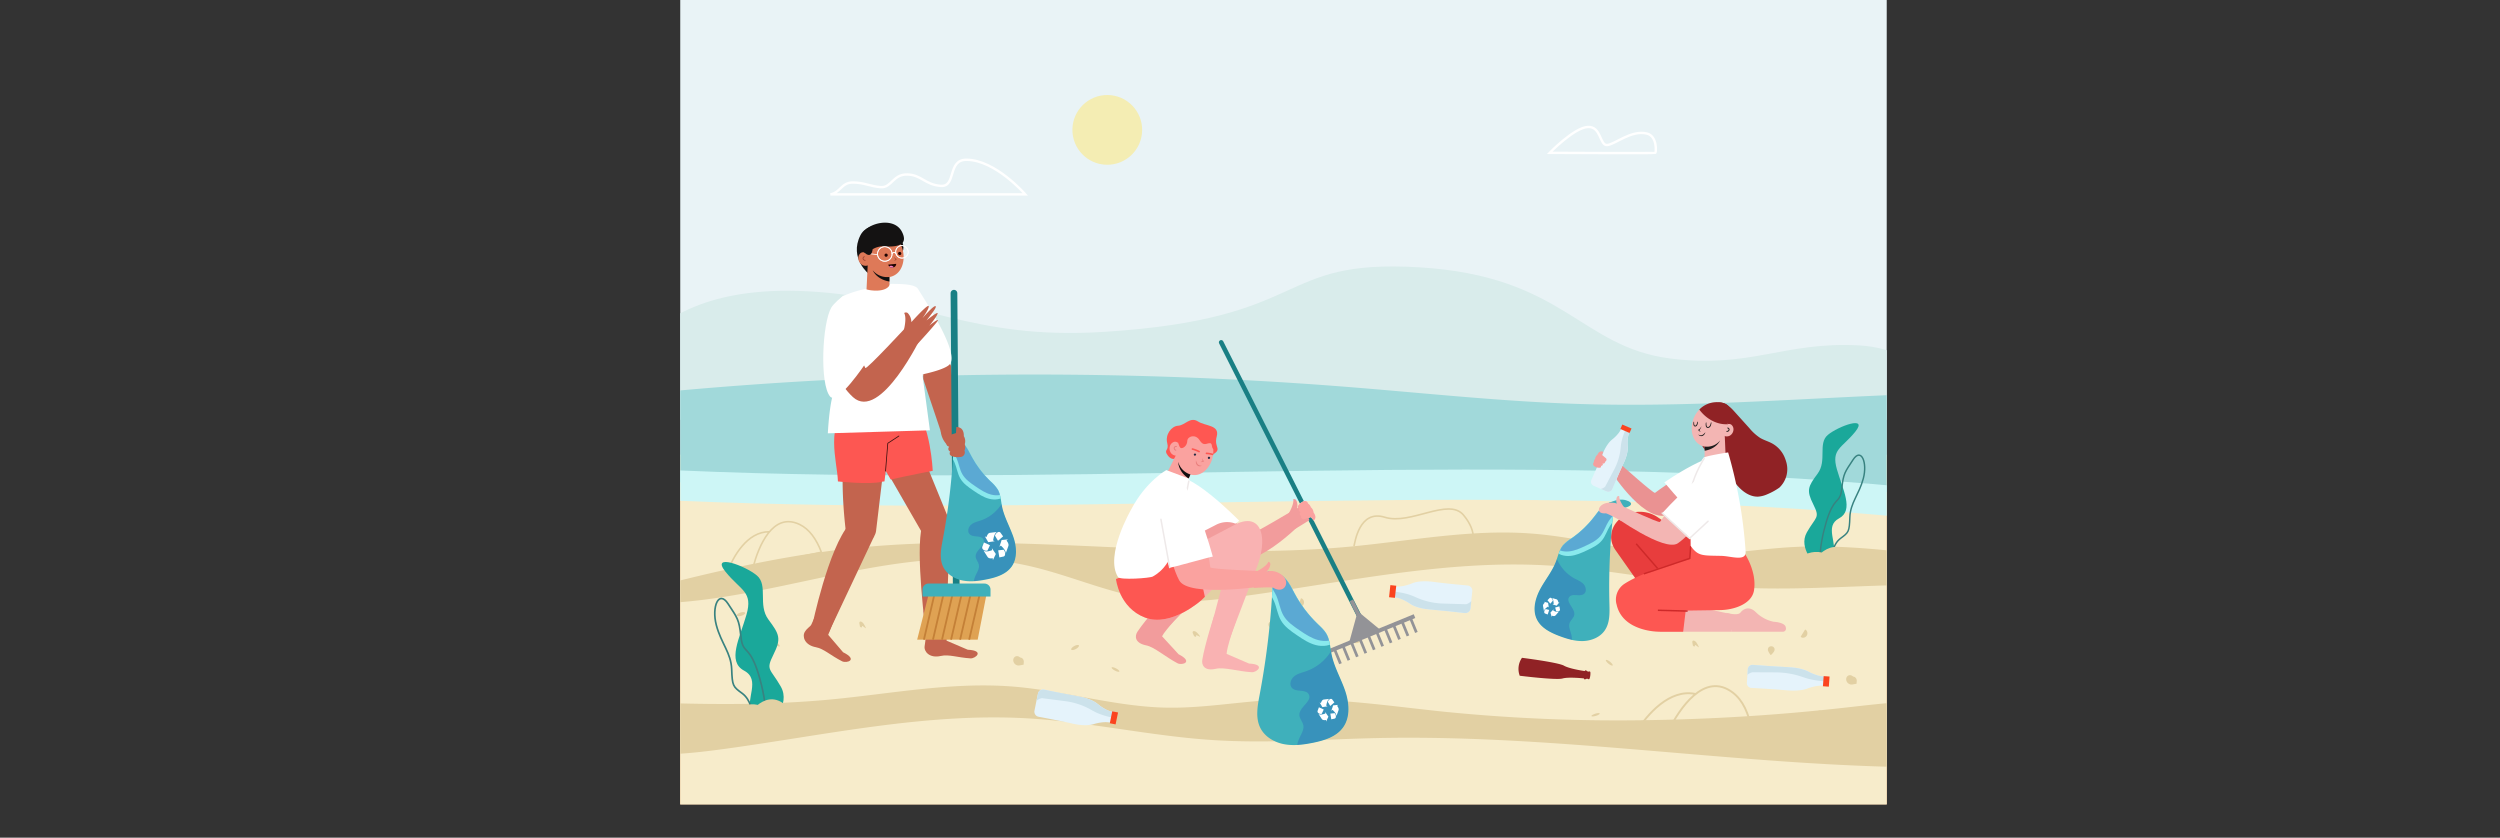 <svg xmlns="http://www.w3.org/2000/svg" xmlns:xlink="http://www.w3.org/1999/xlink" viewBox="0 0 1554.11 520.74"><rect x="0" y="0" width="1554.11" height="520.74" fill="#333333" stroke="none"/><defs><style>.cls-1,.cls-13,.cls-14,.cls-16,.cls-17,.cls-18,.cls-27,.cls-31,.cls-35,.cls-36,.cls-38,.cls-47,.cls-50,.cls-54,.cls-56,.cls-66,.cls-67{fill:none;}.cls-2{fill:#e5f3fb;}.cls-3{fill:#1d0301;}.cls-4{fill:#e9f3f6;}.cls-5{fill:#e5a264;}.cls-6{clip-path:url(#clip-path);}.cls-7{fill:#d9eceb;}.cls-8{fill:#f7eccb;}.cls-9{fill:#a1d9da;}.cls-10{fill:#cdf6f6;}.cls-11{fill:#e2d0a3;}.cls-12{fill:#f4edb3;}.cls-13,.cls-35{stroke:#fff;}.cls-13,.cls-14,.cls-16,.cls-17,.cls-18,.cls-31,.cls-36,.cls-38,.cls-47,.cls-50,.cls-54,.cls-56,.cls-66,.cls-67{stroke-miterlimit:10;}.cls-13{stroke-width:1.5px;}.cls-14,.cls-17{stroke:#e2d0a3;}.cls-15{fill:#1aa89a;}.cls-16,.cls-18{stroke:#388280;}.cls-16{stroke-width:0.92px;}.cls-17{stroke-width:1.2px;}.cls-18{stroke-width:1.05px;}.cls-19{clip-path:url(#clip-path-2);}.cls-20{fill:#cce2eb;}.cls-21{fill:#fb441f;}.cls-22{clip-path:url(#clip-path-3);}.cls-23{clip-path:url(#clip-path-4);}.cls-24{fill:#902225;}.cls-25{fill:#c3644e;}.cls-26{fill:#fd5752;}.cls-27{stroke:#390f0d;stroke-width:0.48px;}.cls-27,.cls-35,.cls-36,.cls-50,.cls-54,.cls-56,.cls-66,.cls-67{stroke-linecap:round;}.cls-27,.cls-35{stroke-linejoin:round;}.cls-28{fill:#141212;}.cls-29{fill:#de7958;}.cls-30{fill:#111010;}.cls-31{stroke:#9b4332;}.cls-31,.cls-35{stroke-width:0.5px;}.cls-32{fill:#9b4332;}.cls-33{clip-path:url(#clip-path-5);}.cls-34{fill:#fc7ec8;}.cls-36,.cls-56{stroke:#197f84;}.cls-36{stroke-width:4.18px;}.cls-37{fill:#dfa253;}.cls-38{stroke:#c48037;stroke-width:1.14px;}.cls-39{fill:#3fb0bb;}.cls-40{clip-path:url(#clip-path-6);}.cls-41{fill:#89e9ed;}.cls-42{opacity:0.42;}.cls-43{fill:#2e6aba;}.cls-44{opacity:0.5;}.cls-45{fill:#fff;}.cls-46{fill:#e83d3d;}.cls-47{stroke:#ce2929;}.cls-47,.cls-54{stroke-width:0.93px;}.cls-48{fill:#f3b5b3;}.cls-49{fill:#1e1c1c;}.cls-50{stroke:#1e1c1c;stroke-width:0.58px;}.cls-51{fill:#ea9292;}.cls-52{clip-path:url(#clip-path-7);}.cls-53{fill:#f59f9d;}.cls-54,.cls-67{stroke:#eee9e9;}.cls-55{clip-path:url(#clip-path-8);}.cls-56{stroke-width:2.86px;}.cls-57{fill:#939397;}.cls-58{fill:#fdd8d8;}.cls-59{fill:#f29c9c;}.cls-60{fill:#ed4040;}.cls-61{fill:#f9b2b2;}.cls-62{fill:#ff5752;}.cls-63{fill:#faa29f;}.cls-64{fill:#222b45;}.cls-65{fill:#e87e7c;}.cls-66{stroke:#e87e7c;stroke-width:0.62px;}.cls-67{stroke-width:0.95px;}.cls-68{clip-path:url(#clip-path-9);}</style><clipPath id="clip-path" transform="translate(422.91 0.01)"><rect class="cls-1" x="-0.04" y="137.07" width="750" height="362.92"/></clipPath><clipPath id="clip-path-2" transform="translate(422.91 0.01)"><path class="cls-2" d="M452,374.25c-6.12-3.55-8.93-2.86-8.93-2.86l.35-3.37,0-.4.35-3.37s2.61,1.26,9.33-.95c.71-.23,1.4-.51,2.1-.79,1.3-.53,5.38-1.79,12.85-.81,6.62.88,16.36,1.81,21.37,2.27a3.22,3.22,0,0,1,2.91,3.54l-.5,4.79-.11,1.15-.5,4.78a3.23,3.23,0,0,1-3.59,2.87c-5-.58-14.72-1.69-21.38-2.2-7.51-.58-11.24-2.66-12.41-3.45C453.26,375,452.64,374.63,452,374.25Z"/></clipPath><clipPath id="clip-path-3" transform="translate(422.91 0.01)"><path class="cls-2" d="M261,438.84c5.76,4.11,8.62,3.68,8.62,3.68l-.67,3.33-.08.39-.66,3.33s-2.48-1.5-9.38.06c-.73.17-1.44.38-2.16.59-1.34.4-5.52,1.28-12.87-.4-6.51-1.49-16.12-3.33-21.07-4.26a3.21,3.21,0,0,1-2.56-3.81l.94-4.71.23-1.14,1-4.71a3.21,3.21,0,0,1,3.83-2.52c4.93,1.05,14.5,3.06,21.09,4.2,7.42,1.28,10.94,3.7,12,4.6C259.85,437.94,260.43,438.4,261,438.84Z"/></clipPath><clipPath id="clip-path-4" transform="translate(422.91 0.01)"><path class="cls-2" d="M702.89,418.28c6.28,2.84,9.05,2.2,9.05,2.2l-.18,2.82,0,.33-.18,2.82s-2.67-1-9.27,1c-.7.21-1.37.45-2,.7-1.27.47-5.28,1.61-12.79.94-6.65-.59-16.42-1.17-21.44-1.45a3,3,0,0,1-3.08-2.89l.26-4,.07-1,.26-4A3,3,0,0,1,667,413.3c5,.39,14.77,1.11,21.45,1.4,7.53.33,11.35,2,12.55,2.62C701.59,417.66,702.22,418,702.89,418.28Z"/></clipPath><clipPath id="clip-path-5" transform="translate(422.91 0.01)"><path class="cls-3" d="M134.23,164l-4.93.48s.22,2,2.74,1.82A2.37,2.37,0,0,0,134.23,164Z"/></clipPath><clipPath id="clip-path-6" transform="translate(422.91 0.01)"><path class="cls-1" d="M167.26,273c1.89.95,2.73,2,2.64,4.18a413.11,413.11,0,0,1-6.79,58.46c-1.06,5.56-2.17,11.57.29,16.66,2.22,4.6,7.07,7.51,12.08,8.51s10.19.3,15.19-.72c5.72-1.17,11.8-3.07,15.23-7.8,3.88-5.35,3.2-12.79,1-19s-5.61-12.08-6.91-18.56c-.71-3.5-.8-7.24-2.57-10.35a25.57,25.57,0,0,0-4.84-5.46,62.7,62.7,0,0,1-11.47-15.17c-1.53-2.83-2.88-5.84-5.15-8.13s-5.64-4.68-8.65-3.53C167.35,272.09,166.49,272.65,167.26,273Z"/></clipPath><clipPath id="clip-path-7" transform="translate(422.91 0.01)"><path class="cls-2" d="M588.83,275.76c-.06-5.82,1.58-7.55,1.58-7.55l-2.56-1.12-.3-.13L585,265.85s-.16,2.37-4.46,6.29c-.46.42-.93.8-1.41,1.18-.91.72-3.47,3.13-5.79,8.88-2.06,5.1-5.34,12.45-7,16.22a2.64,2.64,0,0,0,1.36,3.52l3.63,1.59.87.38,3.62,1.58a2.66,2.66,0,0,0,3.51-1.4c1.61-3.82,4.76-11.23,7.09-16.21,2.63-5.61,2.65-9.13,2.56-10.28C588.88,277,588.84,276.38,588.83,275.76Z"/></clipPath><clipPath id="clip-path-8" transform="translate(422.91 0.01)"><path class="cls-1" d="M583.6,312c-2.12-.18-3.09,2.55-3.34,4.66a411.43,411.43,0,0,0-2.68,58.93c.15,5.66.29,11.79-3,16.43-2.94,4.19-8.2,6.29-13.31,6.47s-10.13-1.34-14.91-3.15c-5.48-2.08-11.18-4.94-13.81-10.16-3-5.92-1.12-13.17,2-19s7.49-11,9.82-17.24c1.27-3.35,2-7,4.21-9.83a25.88,25.88,0,0,1,5.66-4.62,62.86,62.86,0,0,0,13.79-13.16c2-2.56,3.79-5.31,6.39-7.22s6.28-2.77,9.07-1.15"/></clipPath><clipPath id="clip-path-9" transform="translate(422.91 0.01)"><path class="cls-1" d="M365.25,355c2.56.2,3.2,3.65,3.08,6.22a497.91,497.91,0,0,1-8.23,70.86c-1.27,6.73-2.62,14,.36,20.19,2.69,5.57,8.57,9.1,14.64,10.3s12.35.37,18.41-.87c6.93-1.41,14.3-3.72,18.45-9.45,4.7-6.49,3.89-15.5,1.27-23.08s-6.8-14.63-8.38-22.49c-.85-4.24-1-8.77-3.11-12.54-1.46-2.57-3.74-4.56-5.86-6.62A75.61,75.61,0,0,1,382,369.13c-1.86-3.43-3.5-7.08-6.24-9.85s-7-4.54-10.6-3.14"/></clipPath></defs><g id="BACKGROUND"><rect class="cls-4" x="422.87" width="750" height="500"/><rect class="cls-5" x="422.87" y="283.54" width="750" height="216.46"/><g class="cls-6"><path class="cls-7" d="M795.25,260.94S779.68,217.3,733,214.71s-67.82,14.54-117.6,8.14c-56.34-7.24-65.89-51.32-156.17-56.69s-65.64,32-196,40.15c-83,5.23-114.08-21.54-184-25.24-121.75-6.44-124.53,79.87-124.53,79.87Z" transform="translate(422.91 0.01)"/><rect class="cls-8" x="336.23" y="282.65" width="1084.02" height="238.08"/><path class="cls-9" d="M1072.23,317.06C825,293,575.76,316,327.56,307.15c-148.48-5.3-298.79-21.85-444.45,7.4l28.83-62.33a2460.29,2460.29,0,0,1,503.67-11.63c48.19,3.85,96.3,9.11,144.62,10.57,81.29,2.45,162.51-5.9,243.83-7.21a1410.8,1410.8,0,0,1,264.29,20.63Z" transform="translate(422.91 0.01)"/><path class="cls-10" d="M22.79,293.35c-145.7-5.2-293.17-21.23-436.27,5.82l-9.43,20.38c145.66-29.25,296-12.7,444.45-7.4C269.73,321,519,298,766.21,322.06L764.8,303C518.49,279.39,270.1,302.16,22.79,293.35Z" transform="translate(422.91 0.01)"/><path class="cls-11" d="M-374.17,468.06c88.08,13.47,177.32-39.94,264.57-21.87C-81.67,452-55.35,464.93-27,468.08c17.73,2,35.64,0,53.31-2.37,63-8.54,125.88-22.78,189.33-19.17,38.63,2.2,76.65,11,115.26,13.5,34.18,2.22,68.46-.52,102.71-1.24,106.36-2.24,212.19,15,318.55,17.88,20.84.55,46.51-2.45,54.42-21.74,1.79-4.36,2.21-9.83-.89-13.38-2.46-2.83-6.45-3.69-10.16-4.22-23.89-3.41-48.15,0-72.14,2.63q-59.86,6.69-120.18,7.66a1083,1083,0,0,1-127.1-5.07c-35.71-3.65-71.45-9.34-107.3-7.46-22.22,1.16-44.3,5.22-66.54,4.8-32.34-.61-63.8-10.65-96-13.15-37.77-2.93-75.45,4.55-113.16,8.1-102,9.6-205.15-9.59-307.08.78-56.57,5.76-111.78,20.53-166.71,35.25" transform="translate(422.91 0.01)"/><path class="cls-11" d="M-50.93,373c88.08,13.47,177.32-39.94,264.57-21.87,27.93,5.78,54.25,18.74,82.59,21.89,17.73,2,35.64,0,53.31-2.38,63-8.53,125.88-22.77,189.33-19.16,38.63,2.2,76.65,11,115.26,13.5,34.18,2.22,68.46-.52,102.7-1.24,106.37-2.24,212.2,15,318.55,17.88,20.85.55,46.52-2.45,54.43-21.74,1.79-4.36,2.21-9.83-.89-13.38-2.46-2.83-6.45-3.69-10.16-4.22-23.89-3.41-48.15,0-72.14,2.63q-59.86,6.69-120.18,7.66a1083,1083,0,0,1-127.1-5.07c-35.71-3.65-71.46-9.34-107.3-7.46-22.22,1.16-44.3,5.22-66.55,4.8-32.33-.61-63.79-10.65-96-13.15-37.77-2.93-75.45,4.55-113.16,8.1-102,9.6-205.15-9.59-307.08.78C52.65,346.32-2.56,361.09-57.49,375.81" transform="translate(422.91 0.01)"/></g><circle class="cls-12" cx="265.44" cy="80.74" r="21.68" transform="translate(604.08 345.09) rotate(-89.24)"/><path class="cls-13" d="M214.47,120.85S195.86,99.3,177.81,99.31c-11.9,0-6.07,17-15.94,16.23s-11.89-6.83-20.74-7.08-9.86,8.33-16.44,7.88-10.37-2.9-17.45-2.9-7.59,6.15-13.92,7.41Z" transform="translate(422.91 0.01)"/><path class="cls-13" d="M540.45,95s15.17-15.63,23.67-16.08,7.28,11.68,12.13,11.23,15-9.55,24.66-7.13c6.49,1.61,5.68,11.68,5.23,12S540.45,95,540.45,95Z" transform="translate(422.91 0.01)"/><path class="cls-11" d="M419.88,396.25a1.14,1.14,0,0,1,0-.85,1.23,1.23,0,0,1,.85-.67,2.06,2.06,0,0,1,1.56.23A2.67,2.67,0,0,1,423.6,397l.2,1.6-2.45,1a3,3,0,0,1-1.65.16,3.36,3.36,0,0,1-2.66-2.2,2.72,2.72,0,0,1-.11-1.51,2.14,2.14,0,0,1,.21-.59,1.76,1.76,0,0,1,.27-.43,2.24,2.24,0,0,1,1.17-.77,2.47,2.47,0,0,1,1.21,0,1.54,1.54,0,0,1,1.08.82.62.62,0,0,1-.13.73,1,1,0,0,1-.51.21l-.27.05c-.1,0-.21.05-.13,0A.4.4,0,0,0,420,396s0,0,0,.19a.74.74,0,0,0,.14.39c0,.06,0,0-.16-.11s-.3-.07-.2-.09l.38-.22h0a.56.56,0,0,0,.08-.11,2.71,2.71,0,0,0,.29-.92c0-.21.06-.49.07-.74l0,0,.21.12-.47,2.54a.43.43,0,0,0-.23.12s0,0,0-.08a.49.49,0,0,0,0-.16A5.52,5.52,0,0,0,419.88,396.25Z" transform="translate(422.91 0.01)"/><path class="cls-11" d="M404,423.13a1.63,1.63,0,0,1-1.17-1.68,2.39,2.39,0,0,1,4.37-.85,1.62,1.62,0,0,1-.45,2c-.26.27-.54.5-.77.74l-.15.18-.1.13,0,.06a.9.9,0,0,0-.08.43.79.79,0,0,0-.23-.37l0,0-.15-.09-.2-.11C404.7,423.39,404.35,423.28,404,423.13Z" transform="translate(422.91 0.01)"/><path class="cls-11" d="M366,389.5a2.25,2.25,0,0,1-.28-2,2.14,2.14,0,0,1,3.69-.39,2.23,2.23,0,0,1,.15,2,9.43,9.43,0,0,1-.89,1.75c-.28.44-.46.74-.65.76s-.42-.23-.78-.61A9.48,9.48,0,0,1,366,389.5Z" transform="translate(422.91 0.01)"/><path class="cls-11" d="M386.59,375.16a2.65,2.65,0,0,1-2.62,1.71l1.85-4.94a1.8,1.8,0,0,1,.5.08,2.78,2.78,0,0,1-1.55,5.2,1.75,1.75,0,0,1-.46-.21l1.84-4.94A2.66,2.66,0,0,1,386.59,375.16Z" transform="translate(422.91 0.01)"/><path class="cls-11" d="M320.59,394.92a1,1,0,0,1,.08.54.53.53,0,0,1-.12.28c0,.09-.32.17-.64,0a1.18,1.18,0,0,1-.67-.61c0-.07-.07-.18-.09-.21l-.06-.09a1,1,0,0,1-.09-.21,1.24,1.24,0,0,0-.15-.34,2.49,2.49,0,0,0-.11-.27c-.28-.62-.33-1.09-.12-1.4.44-.63,1.77-.23,2.79.87s1.78,2.06,1.66,2.24-.12,0-.25,0l-.1-.05s0,0-.1,0l-.26-.14c-.36-.18-.67-.33-.95-.44-.53-.23-.9-.22-.86-.19s0-.1,0-.13l0,0A.75.75,0,0,0,320.59,394.92Z" transform="translate(422.91 0.01)"/><path class="cls-11" d="M270.17,416.87c-1.33-.69-2.25-1.56-2.05-1.94s1.44-.13,2.77.56,2.25,1.56,2.05,1.95S271.5,417.57,270.17,416.87Z" transform="translate(422.91 0.01)"/><path class="cls-11" d="M244.9,401.58c1.32-.71,2.61-.88,2.89-.36s-.56,1.5-1.88,2.22-2.61.88-2.89.37S243.58,402.3,244.9,401.58Z" transform="translate(422.91 0.01)"/><path class="cls-11" d="M269,450.21c-1.32.72-2.54,1-2.72.68s.73-1.2,2-1.92,2.53-1,2.72-.68S270.26,449.49,269,450.21Z" transform="translate(422.91 0.01)"/><path class="cls-11" d="M727.8,421.92a1.1,1.1,0,0,1,.15-.83,1.21,1.21,0,0,1,1-.49,2.07,2.07,0,0,1,1.48.53,2.69,2.69,0,0,1,.89,2.28l-.12,1.61-2.6.48a3,3,0,0,1-1.64-.17,3.37,3.37,0,0,1-2.18-2.68,2.75,2.75,0,0,1,.19-1.5,2.4,2.4,0,0,1,.32-.54,1.82,1.82,0,0,1,.36-.37,2.24,2.24,0,0,1,1.3-.53,2.41,2.41,0,0,1,1.19.23,1.53,1.53,0,0,1,.89,1,.62.62,0,0,1-.27.69,1,1,0,0,1-.54.11h-.41a.35.35,0,0,0,.16,0s0,0-.05.18a.82.82,0,0,0,.05.41c0,.07,0,0-.12-.14s-.29-.12-.19-.12l.42-.14h0s0,0,0,0l.1-.09a2.61,2.61,0,0,0,.46-.85,5.43,5.43,0,0,0,.22-.71l0,0a1.26,1.26,0,0,0,.19.16l-1,2.39a.39.39,0,0,0-.24.07s0,0,0-.07a.47.47,0,0,0,0-.15A7.06,7.06,0,0,0,727.8,421.92Z" transform="translate(422.91 0.01)"/><path class="cls-11" d="M706.93,445.14a1.62,1.62,0,0,1-.81-1.88,2.39,2.39,0,0,1,4.45,0,1.63,1.63,0,0,1-.83,1.87c-.32.21-.64.38-.9.57l-.19.14-.12.11,0,.06a.8.8,0,0,0-.15.4.91.91,0,0,0-.16-.4l0-.06-.13-.11-.18-.15C707.56,445.53,707.24,445.36,706.93,445.14Z" transform="translate(422.91 0.01)"/><path class="cls-11" d="M676.26,404.65a2.27,2.27,0,0,1,.13-2,2.11,2.11,0,0,1,2-.9,2.07,2.07,0,0,1,1.74,1.25,2.24,2.24,0,0,1-.25,2,8.77,8.77,0,0,1-1.22,1.53c-.37.39-.59.64-.78.62s-.37-.31-.66-.75A9.26,9.26,0,0,1,676.26,404.65Z" transform="translate(422.91 0.01)"/><path class="cls-11" d="M699.33,394.67a2.67,2.67,0,0,1-2.9,1.17l2.77-4.48a1.62,1.62,0,0,1,.48.17,2.78,2.78,0,0,1-2.54,4.8,2.55,2.55,0,0,1-.41-.3l2.78-4.48A2.65,2.65,0,0,1,699.33,394.67Z" transform="translate(422.91 0.01)"/><path class="cls-11" d="M630.72,401a1,1,0,0,1,0,.55.66.66,0,0,1-.17.25c0,.09-.36.11-.64-.08a1.22,1.22,0,0,1-.54-.74c0-.07,0-.19,0-.23l0-.09a1.55,1.55,0,0,1-.06-.23,1.11,1.11,0,0,0-.07-.35,1.62,1.62,0,0,0-.06-.29c-.14-.67-.11-1.14.16-1.4.56-.53,1.79.13,2.57,1.4s1.33,2.37,1.18,2.52-.12,0-.24-.05l-.1-.07-.08-.06-.23-.19c-.32-.24-.59-.45-.84-.61-.48-.34-.84-.41-.81-.37s0-.09,0-.12a.07.07,0,0,0,0-.05S630.71,401,630.72,401Z" transform="translate(422.91 0.01)"/><path class="cls-11" d="M577,412.58c-1.16-.94-1.89-2-1.62-2.31s1.44.15,2.6,1.09,1.9,2,1.63,2.32S578.13,413.52,577,412.58Z" transform="translate(422.91 0.01)"/><path class="cls-11" d="M555.21,392.6c1.43-.44,2.73-.35,2.91.21s-.85,1.37-2.29,1.81-2.73.35-2.9-.21S553.78,393,555.21,392.6Z" transform="translate(422.91 0.01)"/><path class="cls-11" d="M569.18,445c-1.43.44-2.68.5-2.8.13s1-1,2.39-1.48,2.68-.5,2.8-.13S570.61,444.58,569.18,445Z" transform="translate(422.91 0.01)"/><path class="cls-11" d="M210,410.07a1.12,1.12,0,0,1,.15-.83,1.27,1.27,0,0,1,1-.49,2.12,2.12,0,0,1,1.48.53,2.71,2.71,0,0,1,.89,2.29l-.12,1.61-2.6.47a2.93,2.93,0,0,1-1.64-.16A3.38,3.38,0,0,1,207,410.8a2.77,2.77,0,0,1,.19-1.5,3,3,0,0,1,.32-.54,1.75,1.75,0,0,1,.36-.36,2.24,2.24,0,0,1,1.3-.53,2.41,2.41,0,0,1,1.19.23,1.49,1.49,0,0,1,.89,1,.6.6,0,0,1-.27.69.93.93,0,0,1-.54.12h-.28c-.1,0-.21,0-.13,0a.27.27,0,0,0,.16,0,.36.36,0,0,0,0,.18.88.88,0,0,0,0,.42c0,.06,0,0-.12-.14s-.29-.13-.19-.13l.41-.14h0a.29.29,0,0,0,.1-.09,2.31,2.31,0,0,0,.47-.85,7.31,7.31,0,0,0,.22-.7l0,0a1.38,1.38,0,0,0,.19.15l-1,2.4a.39.39,0,0,0-.24.07s0,0,0-.08a.38.38,0,0,0,0-.14A7.49,7.49,0,0,0,210,410.07Z" transform="translate(422.91 0.01)"/><path class="cls-11" d="M189.13,433.3a1.63,1.63,0,0,1-.81-1.88,2.39,2.39,0,0,1,4.45,0,1.63,1.63,0,0,1-.84,1.87c-.31.2-.63.37-.89.56l-.19.15-.12.11,0,.05a.82.82,0,0,0-.15.41,1,1,0,0,0-.16-.41l0-.05-.13-.12-.18-.14C189.76,433.69,189.44,433.51,189.13,433.3Z" transform="translate(422.91 0.01)"/><path class="cls-11" d="M158.46,392.81a2.23,2.23,0,0,1,.13-2,2.13,2.13,0,0,1,3.69.35,2.24,2.24,0,0,1-.25,2,9.6,9.6,0,0,1-1.22,1.53c-.37.38-.59.64-.79.62s-.36-.31-.65-.75A9.26,9.26,0,0,1,158.46,392.81Z" transform="translate(422.91 0.01)"/><path class="cls-11" d="M181.53,382.83a2.65,2.65,0,0,1-2.91,1.16l2.78-4.48a1.64,1.64,0,0,1,.48.18,2.77,2.77,0,0,1-2.54,4.79,1.55,1.55,0,0,1-.41-.3l2.78-4.48A2.68,2.68,0,0,1,181.53,382.83Z" transform="translate(422.91 0.01)"/><path class="cls-11" d="M112.92,389.17a1,1,0,0,1,0,.55.56.56,0,0,1-.17.24c0,.09-.36.11-.64-.08a1.17,1.17,0,0,1-.54-.73c0-.07,0-.19,0-.23l0-.1a.79.79,0,0,1-.06-.22,1.75,1.75,0,0,0-.07-.36c0-.09,0-.22-.06-.29-.14-.66-.11-1.13.16-1.4.56-.53,1.79.13,2.57,1.41s1.33,2.37,1.18,2.52-.12,0-.24-.05l-.1-.07-.08-.07-.23-.19c-.32-.24-.59-.45-.84-.61-.48-.34-.85-.4-.81-.36s0-.09,0-.13,0,0,0,0A1.9,1.9,0,0,0,112.92,389.17Z" transform="translate(422.91 0.01)"/><path class="cls-11" d="M59.16,400.74c-1.16-.95-1.89-2-1.62-2.32s1.44.16,2.6,1.1,1.9,2,1.63,2.31S60.33,401.68,59.16,400.74Z" transform="translate(422.91 0.01)"/><path class="cls-11" d="M37.41,380.76c1.43-.44,2.73-.35,2.9.21s-.84,1.36-2.28,1.81-2.73.35-2.9-.21S36,381.2,37.41,380.76Z" transform="translate(422.91 0.01)"/><path class="cls-11" d="M51.38,433.17c-1.43.45-2.69.5-2.8.13s1-1,2.39-1.47,2.68-.5,2.8-.13S52.81,432.73,51.38,433.17Z" transform="translate(422.91 0.01)"/><path class="cls-14" d="M418.78,339.55c.58-2.08,3.22-23,19.2-18s39.57-12.48,48.87-1.39,5.24,18.72,5.24,18.72" transform="translate(422.91 0.01)"/><path class="cls-15" d="M706.31,351.67s-11.71-10.71-6-20.75,8.37-8.7,4-17.4-3.35-11,2.68-19.07,0-18.74,6.35-24.09,25.43-12.38,17.07-2S715.34,279.06,719,291.77s10.71,25.43,1.34,30.45-.67,15.39-3.68,24.09S706.31,351.67,706.31,351.67Z" transform="translate(422.91 0.01)"/><path class="cls-16" d="M715,346.31c1.08-1.27,1.34-8,6.35-11.71s5.36-4,5.69-13.05,5.69-14.05,8.37-24.09-1.34-19.41-6.36-11.71-6,8.36-7,17.73-3.68,5-8,16.06S704,359.36,715,346.31Z" transform="translate(422.91 0.01)"/><path class="cls-14" d="M55.36,330.55c-13.91-.14-22.51,15.58-26.21,25.1l58.56-12.38C84.54,335,80.14,328.86,74.14,326,57.4,318,48.6,339.8,45.3,352.4" transform="translate(422.91 0.01)"/><path class="cls-17" d="M631.17,431.41c-16.27-3.5-30.1,12.87-36.72,23.14L666,454c-1.74-10.43-5.42-18.69-11.77-23.49-17.69-13.39-33.21,10.08-40.1,24.05" transform="translate(422.91 0.01)"/><path class="cls-15" d="M55.59,450.44S69,438.23,62.46,426.78s-9.54-9.92-4.58-19.84,3.82-12.59-3.05-21.74,0-21.37-7.25-27.48-29-14.11-19.46-2.28,17.17,12.21,13,26.7-12.21,29-1.52,34.72.76,17.56,4.19,27.48S55.59,450.44,55.59,450.44Z" transform="translate(422.91 0.01)"/><path class="cls-18" d="M45.67,444.34c-1.23-1.46-1.52-9.16-7.25-13.36s-6.1-4.58-6.48-14.88-6.49-16-9.54-27.47,1.52-22.13,7.25-13.35,6.87,9.53,8,20.22,4.2,5.72,9.16,18.31S58.26,459.22,45.67,444.34Z" transform="translate(422.91 0.01)"/><path class="cls-11" d="M48.1,438.15c-11.52-2.48-21.32,9.12-26,16.39l50.69-.36c-1.24-7.39-3.85-13.24-8.34-16.64-12.53-9.48-23.52,7.14-28.4,17" transform="translate(422.91 0.01)"/><path class="cls-11" d="M709.49,343.43c-11.52-2.48-21.32,9.11-26,16.38l50.69-.35c-1.23-7.39-3.84-13.24-8.33-16.64-12.54-9.49-23.53,7.14-28.41,17" transform="translate(422.91 0.01)"/></g><g id="OBJECTS"><path class="cls-2" d="M452,374.25c-6.12-3.55-8.93-2.86-8.93-2.86l.35-3.37,0-.4.35-3.37s2.61,1.26,9.33-.95c.71-.23,1.4-.51,2.1-.79,1.3-.53,5.38-1.79,12.85-.81,6.62.88,16.36,1.81,21.37,2.27a3.22,3.22,0,0,1,2.91,3.54l-.5,4.79-.11,1.15-.5,4.78a3.23,3.23,0,0,1-3.59,2.87c-5-.58-14.72-1.69-21.38-2.2-7.51-.58-11.24-2.66-12.41-3.45C453.26,375,452.64,374.63,452,374.25Z" transform="translate(422.91 0.01)"/><g class="cls-19"><path class="cls-20" d="M440.57,367.52s8.82.2,15.79,3.37l.05,0a44,44,0,0,0,17.32,4.28l14.7.44s2.85-.42,4.88-4.21L492.11,383l-52.58-5.49Z" transform="translate(422.91 0.01)"/></g><polygon class="cls-21" points="867.14 371.65 867.97 364.12 864.31 363.73 863.49 371.26 867.14 371.65"/><path class="cls-2" d="M261,438.84c5.76,4.11,8.62,3.68,8.62,3.68l-.67,3.33-.08.39-.66,3.33s-2.48-1.5-9.38.06c-.73.17-1.44.38-2.16.59-1.34.4-5.52,1.28-12.87-.4-6.51-1.49-16.12-3.33-21.07-4.26a3.21,3.21,0,0,1-2.56-3.81l.94-4.71.23-1.14,1-4.71a3.21,3.21,0,0,1,3.83-2.52c4.93,1.05,14.5,3.06,21.09,4.2,7.42,1.28,10.94,3.7,12,4.6C259.85,437.94,260.43,438.4,261,438.84Z" transform="translate(422.91 0.01)"/><g class="cls-22"><path class="cls-20" d="M271.77,446.61s-8.76-1-15.4-4.83l-.05,0a44.08,44.08,0,0,0-16.84-5.89L224.89,434s-2.88.15-5.26,3.74l2.29-11.4,51.82,10.41Z" transform="translate(422.91 0.01)"/></g><polygon class="cls-21" points="691.42 442.18 689.9 449.6 693.5 450.33 695.03 442.91 691.42 442.18"/><path class="cls-2" d="M702.89,418.28c6.28,2.84,9.05,2.2,9.05,2.2l-.18,2.82,0,.33-.18,2.82s-2.67-1-9.27,1c-.7.21-1.37.45-2,.7-1.27.47-5.28,1.61-12.79.94-6.65-.59-16.42-1.17-21.44-1.45a3,3,0,0,1-3.08-2.89l.26-4,.07-1,.26-4A3,3,0,0,1,667,413.3c5,.39,14.77,1.11,21.45,1.4,7.53.33,11.35,2,12.55,2.62C701.59,417.66,702.22,418,702.89,418.28Z" transform="translate(422.91 0.01)"/><g class="cls-23"><path class="cls-20" d="M714.61,423.66s-8.81,0-15.92-2.48l-.05,0a52.14,52.14,0,0,0-17.5-3.21l-14.69-.07a7.09,7.09,0,0,0-4.67,3.61l.64-9.66,52.74,3.5Z" transform="translate(422.91 0.01)"/></g><polygon class="cls-21" points="1133.67 420.31 1133.21 426.61 1136.88 426.86 1137.34 420.56 1133.67 420.31"/><path class="cls-24" d="M521.89,420.07s22.51,2.82,26.5,1.71c3.47-1,11.31-.26,13.32-.06.1.36.36.86,1,.5,1-.53,1.53-.16,1.53-.16s.67.51,1-.18a10.15,10.15,0,0,0,.5-4c-.18-.76-.95-.43-.95-.43s-.61.23-1.44-.53c-.57-.52-.95-.09-1.14.23-2-.3-9.77-1.55-12.89-3.35-3.59-2.06-26.1-4.89-26.1-4.89a12.07,12.07,0,0,0-1.4,11.16Z" transform="translate(422.91 0.01)"/><path class="cls-25" d="M102.38,279.06c-3.61,19.69.54,51.3.54,51.3.2,4.07,5.93,6.36,10,6.71h0a8.15,8.15,0,0,0,8.77-7l5.89-49.38S103.52,272.84,102.38,279.06Z" transform="translate(422.91 0.01)"/><path class="cls-25" d="M120.6,333.14,92.23,393.28,82,388.92s10-48.27,23.2-63.22Z" transform="translate(422.91 0.01)"/><path class="cls-25" d="M125.6,288.24l25.12,43.62c2.22,3.42,8.58,3.49,12.26,1.75h0a8.14,8.14,0,0,0,4.07-10.46L148.2,277Z" transform="translate(422.91 0.01)"/><path class="cls-25" d="M167.65,326.36l-2.47,67.44-12.48-.09s-6.85-51-2.34-67Z" transform="translate(422.91 0.01)"/><path class="cls-26" d="M105.72,247.08l4.08.39,32.84-3,2.63,7.91c10.39,11.45,11.65,40.28,11.65,40.28s-15.81,3.05-26.11,5.42l-3.12-5.42-.76,6.58c-1,.23-.86,0-1.62.2-7.2,2-27.33-.17-27.33-.17C97.46,285.52,89.63,265.65,105.72,247.08Z" transform="translate(422.91 0.01)"/><polyline class="cls-27" points="550.49 292.86 551.89 275.55 558.8 271.03"/><path class="cls-25" d="M178.69,403.89l-13.18-5.64s.33-8.29.88-19.38q-7.56.38-15.11.69l1.3,16.27c-.14,1.78-.36,3.73-.7,5.84-.54,3.31,3,7.72,10.08,6.09,5-1.15,10.33,1,18.47,1.51C183.5,409.44,189.45,404.41,178.69,403.89Z" transform="translate(422.91 0.01)"/><path class="cls-25" d="M101.19,405.46l-9.25-10.82s3.43-9.45,8.37-19.4C91.71,372,91,372.4,89,371.64l-7.55,16.61c-.8,1.5-2.29,1.8-4,4.46-1.82,2.83-.3,8.29,6.81,9.61,5,.93,9.06,5.08,16.33,8.76C103.37,412.47,110.84,410.23,101.19,405.46Z" transform="translate(422.91 0.01)"/><path class="cls-28" d="M133.35,163.05s11.05-8.2,1.41-16.88Z" transform="translate(422.91 0.01)"/><path class="cls-28" d="M117.44,170.51s-12.72-9.86-5.49-24.24c5-9.88,23.17-7,23.6,3" transform="translate(422.91 0.01)"/><path class="cls-29" d="M121.17,143.51a9,9,0,0,0-2.43,1.35c-6.85,5.31-4.16,17.34.85,23.17,2.77,3.23,7.13,5.06,11.22,4,6-1.54,8.48-7.87,7.93-13.79a17.92,17.92,0,0,0-5.63-11.68C129.84,143.65,125.17,142.06,121.17,143.51Z" transform="translate(422.91 0.01)"/><path class="cls-29" d="M117.9,164.31a4.54,4.54,0,0,1-4.55.53,5,5,0,0,1-2.66-3.8,4,4,0,0,1,1.5-3.81A2.85,2.85,0,0,1,116,158Z" transform="translate(422.91 0.01)"/><path class="cls-29" d="M116.71,160.35l-1,20.63a7.22,7.22,0,0,0,6.29,7.64h0a7.21,7.21,0,0,0,8.12-7.31L129.8,162Z" transform="translate(422.91 0.01)"/><path class="cls-30" d="M130,175l0-2.84A11.61,11.61,0,0,1,119.59,168S121.94,173.69,130,175Z" transform="translate(422.91 0.01)"/><path class="cls-31" d="M115.11,161.81a1.39,1.39,0,0,1-1.54-1.2,1.23,1.23,0,0,1,1-1.09" transform="translate(422.91 0.01)"/><path class="cls-32" d="M133,162.21l1-1.27h0l.08.4a2.49,2.49,0,0,1-.89-.91,5,5,0,0,1-.52-1.07,5.36,5.36,0,0,0,.71.92,2.13,2.13,0,0,0,.89.61l.31.09-.23.31h0l-1.27,1Z" transform="translate(422.91 0.01)"/><path class="cls-3" d="M137.39,157.52a1,1,0,1,1-1-.94A1,1,0,0,1,137.39,157.52Z" transform="translate(422.91 0.01)"/><path class="cls-3" d="M128.94,158.57a1,1,0,1,1-1-.95A1,1,0,0,1,128.94,158.57Z" transform="translate(422.91 0.01)"/><path class="cls-3" d="M134.23,164l-4.93.48s.22,2,2.74,1.82A2.37,2.37,0,0,0,134.23,164Z" transform="translate(422.91 0.01)"/><g class="cls-33"><path class="cls-34" d="M129.35,168.06a1.92,1.92,0,1,0,.71-2.62A1.93,1.93,0,0,0,129.35,168.06Z" transform="translate(422.91 0.01)"/></g><path class="cls-35" d="M131.64,157.6a4.52,4.52,0,1,1-4.87-4.24A4.56,4.56,0,0,1,131.64,157.6Z" transform="translate(422.91 0.01)"/><path class="cls-35" d="M141.7,156.76a3.9,3.9,0,1,1-4.21-4.11A4.18,4.18,0,0,1,141.7,156.76Z" transform="translate(422.91 0.01)"/><path class="cls-35" d="M131.64,157.6a1.63,1.63,0,0,1,2.35-.22" transform="translate(422.91 0.01)"/><line class="cls-35" x1="545.55" y1="158.33" x2="538.32" y2="157.41"/><path class="cls-28" d="M115.55,157.88c1.59,1,3.48,1.15,4-2.94a12.74,12.74,0,0,1,7.1-1.83c10.39.75,14.75-1.9,11.14-9-4.05-7.93-15.87-6.6-21.88-2-4,3-3.91,8-3.42,11A6.75,6.75,0,0,0,115.55,157.88Z" transform="translate(422.91 0.01)"/><path class="cls-35" d="M131.64,157.6a4.52,4.52,0,1,1-4.87-4.24A4.56,4.56,0,0,1,131.64,157.6Z" transform="translate(422.91 0.01)"/><path class="cls-35" d="M141.7,156.76a3.9,3.9,0,1,1-4.21-4.11A4.18,4.18,0,0,1,141.7,156.76Z" transform="translate(422.91 0.01)"/><path class="cls-35" d="M131.64,157.6a1.63,1.63,0,0,1,2.35-.22" transform="translate(422.91 0.01)"/><path class="cls-25" d="M157.4,223.07h0c-5.08.65-6.81,6.9-6.33,12.76l11.07,32.95,10,4.62-3.69-45.51C167.44,224,161.42,222.55,157.4,223.07Z" transform="translate(422.91 0.01)"/><path class="cls-25" d="M167.81,278.16l5.29,3.68-.17-12.24-3.65-2.9-7.44.91h0A14,14,0,0,0,167.81,278.16Z" transform="translate(422.91 0.01)"/><line class="cls-36" x1="594.46" y1="366.48" x2="593.02" y2="182.27"/><polygon class="cls-37" points="613.77 366.78 607.77 397.65 570.14 397.65 577.99 366.78 613.77 366.78"/><line class="cls-38" x1="602.48" y1="397.65" x2="609.34" y2="368"/><line class="cls-38" x1="596.85" y1="397.65" x2="603.72" y2="368"/><line class="cls-38" x1="591.23" y1="397.65" x2="598.09" y2="368"/><line class="cls-38" x1="585.6" y1="397.65" x2="592.47" y2="368"/><line class="cls-38" x1="579.98" y1="397.65" x2="586.85" y2="368"/><line class="cls-38" x1="574.35" y1="397.65" x2="581.22" y2="368"/><path class="cls-39" d="M150.55,362.72h42.28a0,0,0,0,1,0,0V367a3.78,3.78,0,0,1-3.78,3.78H154.33a3.78,3.78,0,0,1-3.78-3.78v-4.32A0,0,0,0,1,150.55,362.72Z" transform="translate(766.3 733.55) rotate(180)"/><path class="cls-39" d="M167.35,272.09c2.12.16,2.64,3,2.55,5.13a413.11,413.11,0,0,1-6.79,58.46c-1.06,5.56-2.17,11.57.29,16.66,2.22,4.6,7.07,7.51,12.08,8.51s10.19.3,15.19-.72c5.72-1.17,11.8-3.07,15.23-7.8,3.88-5.35,3.2-12.79,1-19s-5.61-12.08-6.91-18.56c-.71-3.5-.8-7.24-2.57-10.35a25.57,25.57,0,0,0-4.84-5.46,62.7,62.7,0,0,1-11.47-15.17c-1.53-2.83-2.88-5.84-5.15-8.13s-5.74-3.74-8.74-2.58" transform="translate(422.91 0.01)"/><g class="cls-40"><path class="cls-41" d="M167.94,260.32c-2.46,4.75-5,10-3.79,15.23,1,4.41,4.49,7.81,6.31,11.95,1.41,3.2,1.8,6.82,3.55,9.86,1.88,3.28,5.13,5.52,8.26,7.64s6.13,4.13,9.67,5.05,7.65.47,10.29-2.06c3-2.91,3.3-7.81,1.79-11.71s-4.46-7-7.37-10.06c-9.06-9.39-18.33-18.62-28.65-26.6" transform="translate(422.91 0.01)"/><g class="cls-42"><path class="cls-43" d="M217.34,304.57c-2.9-3.18-8.39-2.06-11.61.8s-5,6.95-7.75,10.3a24.56,24.56,0,0,1-11,7.78c-2.13.74-4.43,1.22-6.16,2.65s-2.57,4.29-1,5.93c2.15,2.29,6.9.5,8.53,3.18,2.15,3.53-4.88,6.53-4.76,10.67.06,1.91,1.69,3.43,2,5.31.39,2.16-.94,4.2-1.87,6.18a17.36,17.36,0,0,0,.22,15.09,16,16,0,0,0,12.37,8.46c6.53.62,12.73-3.07,17.51-7.55,15-14,20-37.62,12.16-56.56-2-4.78-4.81-9.36-9-12.43" transform="translate(422.91 0.01)"/></g><g class="cls-44"><path class="cls-43" d="M169.24,257.72c-2.46,4.75-5,10-3.79,15.23,1,4.41,4.49,7.81,6.31,11.95,1.4,3.21,1.8,6.83,3.55,9.86,1.88,3.29,5.12,5.52,8.26,7.64s6.13,4.14,9.67,5.06,7.65.46,10.28-2.07c3-2.9,3.31-7.8,1.8-11.71s-4.46-7-7.37-10.06c-9.06-9.38-18.33-18.62-28.65-26.6" transform="translate(422.91 0.01)"/></g></g><path class="cls-25" d="M171.58,265.48s4.8-.6,4.67,5.62c0,0-1.45,3.34-9.51,3.86a2,2,0,0,1-1.93-1.87h0A2,2,0,0,1,166,270.9l5.39-1.7Z" transform="translate(422.91 0.01)"/><path class="cls-25" d="M176.25,271.1a6.12,6.12,0,0,1,.57,5,5.45,5.45,0,0,1-.16,4,2.84,2.84,0,0,1,0,2.17,2.75,2.75,0,0,1-2.24,1.76c-1.65.23-4.53.38-6.38-.95a1.4,1.4,0,0,1-.58-1.36c.07-.42-.06-.64.45-.95,0,0-1.15-.46-1.26-1.45a1.67,1.67,0,0,1,1-1.87s-2.52.72-2.25-2.69S176.25,271.1,176.25,271.1Z" transform="translate(422.91 0.01)"/><path class="cls-45" d="M203.92,338a5.71,5.71,0,0,0-1.14-1.95l.85-.74-3.87.37-1.4,4.24.88-.77c.39.34,3.23,2.82,3.07,4.84l1.58-4.43A2.38,2.38,0,0,0,203.92,338Z" transform="translate(422.91 0.01)"/><path class="cls-45" d="M197.61,342.09l.72,4.41,2.51-.52a1.34,1.34,0,0,0,1-1,3.76,3.76,0,0,0-.86-3.24Z" transform="translate(422.91 0.01)"/><path class="cls-45" d="M195.44,336.45l-1-.5c.08-.54.72-4.48,2.41-5.28l-4.27.53a1.9,1.9,0,0,0-1.25.7,5.79,5.79,0,0,0-1,2l-1-.48,2.1,3.61Z" transform="translate(422.91 0.01)"/><path class="cls-45" d="M199.08,331.19a1.22,1.22,0,0,0-1.28-.5,3.26,3.26,0,0,0-2.17,2.36l1.87,3.13,3.17-2.77Z" transform="translate(422.91 0.01)"/><path class="cls-45" d="M193.8,342c-.46.19-3.88,1.49-5.33.24l2.49,3.88a2,2,0,0,0,1.17.87,4.51,4.51,0,0,0,2.09,0l.1,1.19,1.83-3.8-2.45-3.6Z" transform="translate(422.91 0.01)"/><path class="cls-45" d="M190.93,342.26l1.56-3.33-3.73-1.73-1,2.63a1.54,1.54,0,0,0,.22,1.48A2.94,2.94,0,0,0,190.93,342.26Z" transform="translate(422.91 0.01)"/><path class="cls-25" d="M157.72,202.91c-2.77,1.48-5.56,3-8.37,4.37q-3.71,1.89-7.5,3.72l10.75,23.57a8.55,8.55,0,0,0,9.93,4.24,7.09,7.09,0,0,0,4.93-9.27Z" transform="translate(422.91 0.01)"/><path class="cls-45" d="M167.62,226.28c5.84-7.66-16-40.21-19.81-46.62-2.06-3.51-13-3.1-17.34-3.21-2.06,6-13.65,4.11-15.5,3.16A73,73,0,0,0,101.24,184c-5,2.36-8.74,40-1.38,43.72-1.89,13.41-6.34,11-8.16,41.64l63.46-1.87-4.67-34.76S164.91,229.84,167.62,226.28Z" transform="translate(422.91 0.01)"/><path class="cls-45" d="M150.49,232.72a46.75,46.75,0,0,0-1.7-16.16" transform="translate(422.91 0.01)"/><path class="cls-25" d="M138.52,206.91l-2.25,3.72c-.22.34,10.46,4,10.46,4s13-14.09,13.4-15.47-5.28,3.21-5.28,3.21,4.56-5.35,5.11-7.5c.43-1.71-6.88,4.3-6.88,4.3,2.15-2.88,6.47-8,5.66-8.8-1-1-8.28,7.51-8.28,7.51s4.6-6.4,3.93-7.65-10.76,10-10.76,10a8.09,8.09,0,0,0-2.28-5.66,1.87,1.87,0,0,0-2.18,0C141.15,198.17,138.52,206.91,138.52,206.91Z" transform="translate(422.91 0.01)"/><path class="cls-25" d="M141.72,201.86s-26.1,28.21-26.7,26.89c-1-2.2-3.73-7.69-5.47-11.16-1.46,1.67-2.88,3.38-4.37,5-2.85,3.13-5.88,6.12-9,9,2.79,5.22,6.57,11.07,11.14,15.26,17.13,15.67,42.93-38.42,42.93-38.42Z" transform="translate(422.91 0.01)"/><path class="cls-45" d="M115.15,225.88S97.79,252,93.13,246.5c-6.62-7.83-4.91-45.88.8-55.41,1.24-2.06,6.1-6.69,8.06-7.44Z" transform="translate(422.91 0.01)"/><path class="cls-45" d="M115.15,225.88c2-6.82-3.41-10-5.35-19.93" transform="translate(422.91 0.01)"/><path class="cls-46" d="M635.27,340.06,607,321.13a19.94,19.94,0,0,0-20.68-.21h0c-7.78,4.73-10,14-5,21l17.25,24.52,45.33-12Z" transform="translate(422.91 0.01)"/><line class="cls-47" x1="1017.13" y1="338.04" x2="1030.98" y2="353.99"/><path class="cls-48" d="M653.57,392.72h32s2.46-.26,1.55-3.11-7.51-3.11-7.51-3.11a22.35,22.35,0,0,1-10.75-5.7c-4.4-4.53-8.16-2.2-9.84,0s-8.82.13-8.82.13Z" transform="translate(422.91 0.01)"/><path class="cls-48" d="M610.56,387.87c-.54,1.62-1.1,3.24-1.66,4.85h44.67l-.79-11.09-38.13-8C613.27,378.38,612.12,383.22,610.56,387.87Z" transform="translate(422.91 0.01)"/><path class="cls-26" d="M661,343,628.4,332.09l-.69,15.39s-27,6.65-40.5,15.25a11.76,11.76,0,0,0-5.45,11.88,8.28,8.28,0,0,0,.29,1.19c1.26,5.77,5.46,12.74,17.81,15.78a41.62,41.62,0,0,0,9.95,1.14h13.6L625,379.57l20.85-.31c9.12,0,20.26-3.8,21.61-12.25C669.41,354.67,661,343,661,343Z" transform="translate(422.91 0.01)"/><polyline class="cls-47" points="1051.01 339.36 1050.43 347.11 1021.9 356.72"/><path class="cls-24" d="M683.1,303.21a39,39,0,0,1-7.48,4.08,16.58,16.58,0,0,1-5.6,1.43c-4.26.19-8.25-2.2-11.3-5.18-4.48-4.39-7.47-10.1-11.81-14.63-3.06-3.19-6.74-5.74-9.71-9a22.72,22.72,0,0,1-4.89-11.31,14.26,14.26,0,0,1,.62-5.72c1.56-5.67,10-12.92,13.56-12.71s6.57,3.16,9,5.9l9.07,10.05a30,30,0,0,0,6.76,6.12c2.31,1.36,4.94,2.08,7.3,3.35a17.73,17.73,0,0,1,8.2,9.51c.23.62.45,1.28.66,2a15.81,15.81,0,0,1-4.43,16.18Z" transform="translate(422.91 0.01)"/><path class="cls-48" d="M645.13,251.26a8.34,8.34,0,0,1,2.22,1.25c6.27,4.95,3.7,16-1,21.32-2.58,2.95-6.6,4.6-10.36,3.6-5.49-1.47-7.74-7.31-7.19-12.76A16.5,16.5,0,0,1,634.12,254C637.15,251.32,641.45,249.89,645.13,251.26Z" transform="translate(422.91 0.01)"/><path class="cls-48" d="M648,270.42a4.17,4.17,0,0,0,4.18.52,4.53,4.53,0,0,0,2.47-3.47,3.69,3.69,0,0,0-1.35-3.52,2.61,2.61,0,0,0-3.5.64Z" transform="translate(422.91 0.01)"/><path class="cls-48" d="M649.1,266.78l.81,19a6.65,6.65,0,0,1-5.84,7h0a6.65,6.65,0,0,1-7.42-6.79l.4-17.75Z" transform="translate(422.91 0.01)"/><path class="cls-49" d="M636.78,280.2v-2.61a10.67,10.67,0,0,0,9.61-3.76S644.19,279,636.78,280.2Z" transform="translate(422.91 0.01)"/><path class="cls-24" d="M650.88,263.72c-6.8.32-13.43-3.61-17.42-9.13a15.15,15.15,0,0,1,15.09-4C656.38,252.74,650.88,263.72,650.88,263.72Z" transform="translate(422.91 0.01)"/><path class="cls-50" d="M650.57,268.14a1.28,1.28,0,0,0,1.42-1.09,1.11,1.11,0,0,0-.86-1" transform="translate(422.91 0.01)"/><path class="cls-49" d="M634,268.41l-1.11-.85h0l-.24-.38.34-.09a1.53,1.53,0,0,0,.52-.36c.17-.18.34-.37.49-.56a13.41,13.41,0,0,0,.88-1.25c-.19.47-.39.94-.63,1.4-.13.23-.26.46-.41.68a1.74,1.74,0,0,1-.64.62l.1-.46h0l.84,1.12a.11.11,0,0,1,0,.14A.09.09,0,0,1,634,268.41Z" transform="translate(422.91 0.01)"/><path class="cls-49" d="M632.8,270.08a4.24,4.24,0,0,0,1.24.48,2.27,2.27,0,0,0,1.19-.12,3.85,3.85,0,0,0,1-.7c.32-.31.61-.65,1-1-.07.23-.16.44-.25.67s-.24.41-.37.62a2.91,2.91,0,0,1-1.16.94,2.13,2.13,0,0,1-1.53,0A2.3,2.3,0,0,1,632.8,270.08Z" transform="translate(422.91 0.01)"/><path class="cls-49" d="M637.88,262.8a6.05,6.05,0,0,0,.11,1.76c.12.57.46,1,1,.85s.85-.5,1.1-1a6.83,6.83,0,0,0,.55-1.69h0a.18.18,0,0,1,.21-.15.17.17,0,0,1,.15.19,5.59,5.59,0,0,1-.43,1.88A2.07,2.07,0,0,1,639,266a1.29,1.29,0,0,1-1.08-.35,1.8,1.8,0,0,1-.45-1,4.93,4.93,0,0,1,.08-1.92.16.16,0,0,1,.19-.12.14.14,0,0,1,.12.16Z" transform="translate(422.91 0.01)"/><path class="cls-49" d="M630.22,262.36a6.5,6.5,0,0,0,.09,1.47c.1.49.33.83.68.74s.63-.43.82-.86a7.76,7.76,0,0,0,.43-1.42h0a.19.19,0,0,1,.37,0,5.14,5.14,0,0,1-.3,1.59,2.55,2.55,0,0,1-.42.75,1.28,1.28,0,0,1-.83.49,1,1,0,0,1-.93-.39,1.69,1.69,0,0,1-.32-.84,4.57,4.57,0,0,1,.1-1.61.14.14,0,0,1,.18-.12.16.16,0,0,1,.13.16Z" transform="translate(422.91 0.01)"/><path class="cls-45" d="M651.37,281.23a289.52,289.52,0,0,1,10.88,61.64c.44,6.4-9.08,2.82-15,2.68-11.76-.28-14.49.36-19.14-6.2,0,0-1.33-42.43,7.9-54.74C636.84,283.48,651.37,281.23,651.37,281.23Z" transform="translate(422.91 0.01)"/><path class="cls-51" d="M638.6,300.8S625.2,314,615.32,319.4c-14.54,8-35.88-25.06-35.88-25.06l5.63-5.3s20,17.95,20.86,17.32c6.87-5.23,22.84-15.28,22.84-15.28Z" transform="translate(422.91 0.01)"/><path class="cls-45" d="M611.71,299.86s12.11,14.28,12.35,13.9,31.85-20.95,26.06-28.76S611.71,299.86,611.71,299.86Z" transform="translate(422.91 0.01)"/><path class="cls-2" d="M588.83,275.76c-.06-5.82,1.58-7.55,1.58-7.55l-2.56-1.12-.3-.13L585,265.85s-.16,2.37-4.46,6.29c-.46.42-.93.8-1.41,1.18-.91.72-3.47,3.13-5.79,8.88-2.06,5.1-5.34,12.45-7,16.22a2.64,2.64,0,0,0,1.36,3.52l3.63,1.59.87.38,3.62,1.58a2.66,2.66,0,0,0,3.51-1.4c1.61-3.82,4.76-11.23,7.09-16.21,2.63-5.61,2.65-9.13,2.56-10.28C588.88,277,588.84,276.38,588.83,275.76Z" transform="translate(422.91 0.01)"/><g class="cls-52"><path class="cls-20" d="M588.64,264.86s-3.43,6.4-4,12.67v0a36.14,36.14,0,0,1-4,14.14l-5.64,10.71s-1.45,1.87-5,1.79l8.76,3.82,17.38-39.87Z" transform="translate(422.91 0.01)"/></g><polygon class="cls-21" points="1013.01 269.16 1007.29 266.7 1008.49 263.92 1014.22 266.38 1013.01 269.16"/><path class="cls-53" d="M573.77,280.87s-2.36-1.38-3.66,1.85c0,0,0,2,4.08,4.1a1.11,1.11,0,0,0,1.41-.53h0a1.16,1.16,0,0,0-.15-1.41L573,282.81Z" transform="translate(422.91 0.01)"/><path class="cls-53" d="M570.11,282.72a3.42,3.42,0,0,0-1.4,2.46,3,3,0,0,0-.8,2.12,1.52,1.52,0,0,0-.46,1.12,1.55,1.55,0,0,0,.77,1.4,5.32,5.32,0,0,0,3.51.93.79.79,0,0,0,.6-.57c0-.23.17-.32,0-.59a1.19,1.19,0,0,0,1-.47.93.93,0,0,0-.11-1.18s1.14.92,1.75-.89S570.11,282.72,570.11,282.72Z" transform="translate(422.91 0.01)"/><path class="cls-54" d="M636.43,285s-5.89,9.16-7.83,18.09" transform="translate(422.91 0.01)"/><path class="cls-39" d="M583.6,312c-2.12-.18-3.09,2.55-3.34,4.66a411.43,411.43,0,0,0-2.68,58.93c.15,5.66.29,11.79-3,16.43-2.94,4.19-8.2,6.29-13.31,6.47s-10.13-1.34-14.91-3.15c-5.48-2.08-11.18-4.94-13.81-10.16-3-5.92-1.12-13.17,2-19s7.49-11,9.82-17.24c1.27-3.35,2-7,4.21-9.83a25.88,25.88,0,0,1,5.66-4.62,62.86,62.86,0,0,0,13.79-13.16c2-2.56,3.79-5.31,6.39-7.22s6.28-2.77,9.07-1.15" transform="translate(422.91 0.01)"/><g class="cls-55"><path class="cls-41" d="M584.91,300.23c1.66,5.09,3.32,10.71,1.3,15.67-1.7,4.2-5.69,7-8.16,10.81-1.91,3-2.88,6.46-5.09,9.19-2.4,2.94-6,4.63-9.41,6.23s-6.73,3.1-10.37,3.44-7.65-.76-9.85-3.7c-2.51-3.35-2-8.24.11-11.87s5.55-6.25,8.91-8.76c10.46-7.83,21.12-15.47,32.61-21.71" transform="translate(422.91 0.01)"/><g class="cls-42"><path class="cls-43" d="M528.93,336.07c3.38-2.68,8.63-.69,11.36,2.65s3.88,7.68,6,11.44a24.62,24.62,0,0,0,9.68,9.47c2,1.07,4.18,1.91,5.66,3.61s1.86,4.66.07,6c-2.49,1.92-6.9-.62-9,1.77-2.69,3.15,3.78,7.25,3,11.32-.36,1.88-2.22,3.13-2.86,4.93-.74,2.07.25,4.3.85,6.42a17.35,17.35,0,0,1-2.64,14.88A16,16,0,0,1,537.51,415c-6.56-.44-12.1-5.08-16.11-10.28-12.56-16.28-13.78-40.43-2.94-57.9,2.73-4.41,6.26-8.48,10.87-10.85" transform="translate(422.91 0.01)"/></g><g class="cls-44"><path class="cls-43" d="M584,297.45c1.67,5.1,3.32,10.71,1.31,15.68-1.71,4.2-5.7,7-8.17,10.8-1.9,2.95-2.88,6.47-5.09,9.19-2.39,2.94-6,4.63-9.41,6.23s-6.72,3.1-10.37,3.44-7.65-.76-9.84-3.69c-2.52-3.36-2-8.25.1-11.87s5.55-6.25,8.91-8.77c10.47-7.83,21.13-15.47,32.61-21.71" transform="translate(422.91 0.01)"/></g></g><path class="cls-45" d="M536.43,375.81a3.69,3.69,0,0,1,1-1.16l-.48-.58,2.5.65.46,2.93-.49-.59c-.29.18-2.42,1.5-2.53,2.85l-.57-3.08A1.64,1.64,0,0,1,536.43,375.81Z" transform="translate(422.91 0.01)"/><path class="cls-45" d="M540.14,379.14,539.2,382l-1.59-.61a.89.89,0,0,1-.55-.77,2.44,2.44,0,0,1,.91-2Z" transform="translate(422.91 0.01)"/><path class="cls-45" d="M542.16,375.67l.73-.22c0-.36,0-3-1-3.72l2.74.8a1.27,1.27,0,0,1,.75.6,3.63,3.63,0,0,1,.45,1.44l.7-.21-1.77,2.15Z" transform="translate(422.91 0.01)"/><path class="cls-45" d="M540.34,371.83a.81.81,0,0,1,.89-.19,2.18,2.18,0,0,1,1.17,1.78l-1.56,1.86-1.78-2.16Z" transform="translate(422.91 0.01)"/><path class="cls-45" d="M542.64,379.5c.29.17,2.4,1.39,3.48.72l-2,2.29a1.29,1.29,0,0,1-.86.44,2.91,2.91,0,0,1-1.37-.22l-.19.77-.8-2.69,2-2.1Z" transform="translate(422.91 0.01)"/><path class="cls-45" d="M544.51,380l-.67-2.35,2.63-.73.35,1.82a1,1,0,0,1-.3.95A1.92,1.92,0,0,1,544.51,380Z" transform="translate(422.91 0.01)"/><path class="cls-39" d="M575.4,313.59s6.93-4.22,12.37-2.66,4.67,4.67-6.73,5.7" transform="translate(422.91 0.01)"/><path class="cls-48" d="M587.47,316.4l2.5,1.85c.24.16-5.06,5.57-5.06,5.57s-8.66-4.8-9.69-4.72c-7,.56-4.7-6.8,3.1-6.65,4,.07,3.94.85,3.94.85a5.77,5.77,0,0,1,0-4.36,1.33,1.33,0,0,1,1.44-.58C583.37,311.32,587.47,316.4,587.47,316.4Z" transform="translate(422.91 0.01)"/><path class="cls-48" d="M645.2,309.72s-15.73,21.74-25.09,28c-8.4,5.64-40-17.14-40-17.14l3.86-6.69s24.36,11.4,25,10.56c2.08-2.88,5.22-7.17,8.19-11.22,4.69-6.41,19.41-10,26.43-6.3Z" transform="translate(422.91 0.01)"/><path class="cls-45" d="M610.39,319c.57.17,17,15.53,17.12,15.1s35.64-28.34,22.41-44.3C643.72,282.29,610.39,319,610.39,319Z" transform="translate(422.91 0.01)"/><polyline class="cls-54" points="1033.3 318.99 1050.32 334.67 1061.8 324.03"/><line class="cls-47" x1="1030.61" y1="379.37" x2="1049.1" y2="379.87"/><line class="cls-56" x1="759.14" y1="212.83" x2="847.45" y2="387.87"/><polygon class="cls-57" points="844.03 379.97 857.99 391.49 838.6 399.77 844.03 379.97"/><rect class="cls-57" x="396.45" y="393.53" width="62.31" height="2.53" transform="translate(1395.96 597.75) rotate(157.69)"/><rect class="cls-57" x="454.83" y="383.67" width="1.72" height="9.89" transform="translate(1447.68 575.22) rotate(157.7)"/><rect class="cls-57" x="449.59" y="385.82" width="1.72" height="9.89" transform="translate(1438.41 581.35) rotate(157.7)"/><rect class="cls-57" x="444.35" y="387.97" width="1.72" height="9.89" transform="translate(1429.13 587.48) rotate(157.7)"/><rect class="cls-57" x="439.11" y="390.12" width="1.72" height="9.89" transform="translate(1419.86 593.61) rotate(157.7)"/><rect class="cls-57" x="433.86" y="392.27" width="1.72" height="9.89" transform="translate(1410.58 599.74) rotate(157.7)"/><rect class="cls-57" x="428.62" y="394.42" width="1.72" height="9.89" transform="translate(1401.31 605.86) rotate(157.7)"/><rect class="cls-57" x="423.38" y="396.57" width="1.72" height="9.89" transform="translate(1392.04 611.99) rotate(157.7)"/><rect class="cls-57" x="418.14" y="398.72" width="1.72" height="9.89" transform="translate(1382.77 618.09) rotate(157.69)"/><rect class="cls-57" x="412.9" y="400.87" width="1.72" height="9.89" transform="translate(1373.5 624.22) rotate(157.69)"/><rect class="cls-57" x="407.66" y="403.02" width="1.72" height="9.89" transform="translate(1364.23 630.35) rotate(157.69)"/><rect class="cls-57" x="402.42" y="405.17" width="1.72" height="9.89" transform="translate(1354.95 636.48) rotate(157.69)"/><polygon class="cls-57" points="847.19 384.71 841.16 372.67 838.98 373.72 844.58 385.24 847.19 384.71"/><path class="cls-58" d="M393.73,323.52s2.46-1.4-.11-5c0,0-2.19-1.37-7.16,1.56a1.4,1.4,0,0,0-.4,1.87h0a1.44,1.44,0,0,0,1.6.8l4.32-1.28Z" transform="translate(422.91 0.01)"/><path class="cls-58" d="M393.62,318.52a4.3,4.3,0,0,0-1.67-3.17,3.85,3.85,0,0,0-1.72-2.31,2.06,2.06,0,0,0-2.91-1.39c-1.07.53-2.83,1.59-3.39,3.12a1,1,0,0,0,.21,1c.2.23.22.4.64.38a1.52,1.52,0,0,0-.17,1.36,1.21,1.21,0,0,0,1.35.7s-1.78.59-.26,2.48S393.62,318.52,393.62,318.52Z" transform="translate(422.91 0.01)"/><path class="cls-59" d="M388.08,314.63a5.37,5.37,0,0,1-.29-1.22c-2.38,1.35-4.46,2.63-4.46,2.63a7,7,0,0,0-.52-5.22,1.6,1.6,0,0,0-1.79-.51c.74,3.5-3.55,10.07-3.55,10.07l-2.76,2.52c-.26.23,7.67,5.8,7.67,5.8s4.6-2.76,8.68-5.33C390.08,320.46,389.09,317.54,388.08,314.63Z" transform="translate(422.91 0.01)"/><path class="cls-59" d="M315.51,318.68s12.82,18.59,23.24,27.25c15.33,12.75,48-21.41,48-21.41L381.34,317s-27.71,16.62-28.54,15.69c-6.92-7.74-23.49-23.23-23.49-23.23Z" transform="translate(422.91 0.01)"/><path class="cls-45" d="M347.45,323.7s-17.54,14.09-17.74,13.59-32.81-32-24.21-39.86S347.45,323.7,347.45,323.7Z" transform="translate(422.91 0.01)"/><path class="cls-59" d="M333,326.25l-26.64,13.66c-4.22,11.11.15,7.63-5.68,18.12l16.83-6.27L293,381.87l11.34,6.58,36-35.85c11.9-12.89,13.45-25.26,2.63-27.74A14.82,14.82,0,0,0,333,326.25Z" transform="translate(422.91 0.01)"/><path class="cls-59" d="M302.52,370.33l10.16,9.45s-11.54,12.14-13.19,15.75l10.25,11.16c9.62,4.91,2.1,7.06-.63,5.63-7.25-3.78-14.46-10.14-19.47-11.13-7.12-1.42-7.3-5.73-5.44-8.54C289.55,384.58,302.52,370.33,302.52,370.33Z" transform="translate(422.91 0.01)"/><polygon class="cls-60" points="742.85 332.42 747.25 347.86 721.31 362.12 716 346.09 742.85 332.42"/><path class="cls-61" d="M303.45,347.8,344,326.57c15.53-8.52,21.69,4.47,15.19,24L341.14,398l-13-1.33,9.9-37.51-13.82,13.68s-18.9,17.21-35.21,11.06-18.14-24-18.14-24Z" transform="translate(422.91 0.01)"/><path class="cls-61" d="M332,382.26l13.15,4.44s-5.52,15.82-5.54,19.78l13.92,6c10.8.52,4.83,5.57,1.75,5.4-8.17-.48-17.35-3.3-22.33-2.15-7.07,1.64-9-2.22-8.46-5.54C326,400.59,332,382.26,332,382.26Z" transform="translate(422.91 0.01)"/><path class="cls-26" d="M326.08,371,319.3,339.5l-15.85,8.3-32.62,12.12s1.84,17.84,18.14,24,35.21-11.06,35.21-11.06Z" transform="translate(422.91 0.01)"/><path class="cls-62" d="M310.55,283.09s-3.85,4.84-7.45.12c-3-4,.93-2.67-.41-7.83s2.51-10.49,6.82-10.75,7.39-5.77,12.21-2.69,13.73,2.1,11.73,9.42,4.36,7.64-3.6,11.86C322.24,287.26,314,294.87,310.55,283.09Z" transform="translate(422.91 0.01)"/><path class="cls-63" d="M320.55,266a8.85,8.85,0,0,0-2.69.24c-8.19,2-10.52,13.79-8.35,20.95,1.19,4,4.35,7.29,8.41,8,5.93,1,10.63-3.67,12.47-9.15a17.49,17.49,0,0,0-.43-12.6C328.21,269.48,324.68,266.23,320.55,266Z" transform="translate(422.91 0.01)"/><path class="cls-63" d="M309.47,283.17a4.47,4.47,0,0,1-4.26-1.32,4.84,4.84,0,0,1-.87-4.43,3.94,3.94,0,0,1,2.84-2.8,2.77,2.77,0,0,1,3.09,2.15Z" transform="translate(422.91 0.01)"/><path class="cls-63" d="M310,279.17l-9,17.94a7,7,0,0,0,2.59,9.26h0a7,7,0,0,0,10.1-3.31L321,285.79Z" transform="translate(422.91 0.01)"/><path class="cls-30" d="M316,297.46l1.13-2.52a11.3,11.3,0,0,1-7.62-7.8S309.38,293.09,316,297.46Z" transform="translate(422.91 0.01)"/><path class="cls-64" d="M320,282.58l0-.05c-.18-.42-.86-.22-.68.2.34.79,1.6.48,1.27-.38a.72.72,0,0,0-1.36.45c.28.87,1.67.35,1.21-.46s-1.57.07-.9.75c.32.33.81-.19.49-.51Z" transform="translate(422.91 0.01)"/><path class="cls-62" d="M322.71,280.26a21.38,21.38,0,0,0-4.22-1.62c-.65-.17-.88.84-.24,1a20.08,20.08,0,0,1,4,1.52c.6.3,1.08-.61.49-.91Z" transform="translate(422.91 0.01)"/><path class="cls-64" d="M328.72,284.57l0,0c-.18-.42-.86-.22-.68.2.34.79,1.6.48,1.27-.38a.71.71,0,0,0-1.35.45c.27.87,1.66.35,1.2-.46s-1.56.07-.89.75c.32.33.8-.19.49-.52Z" transform="translate(422.91 0.01)"/><path class="cls-65" d="M323.71,287.09l1.28-.74h0l-.12.56a2.27,2.27,0,0,1-.38-1.14,5.65,5.65,0,0,1,0-1.09,4.93,4.93,0,0,0,.31,1,1.71,1.71,0,0,0,.53.74l.35.23-.47.33h0l-1.45.31a.12.12,0,0,1-.14-.09A.12.12,0,0,1,323.71,287.09Z" transform="translate(422.91 0.01)"/><path class="cls-65" d="M324.23,289.43a2.35,2.35,0,0,1-1.48.43,2.23,2.23,0,0,1-1.49-.69,3,3,0,0,1-.71-1.42,5.12,5.12,0,0,1-.07-.77,6.15,6.15,0,0,1,.07-.75l.52,1.35a3.94,3.94,0,0,0,.7,1.12A3,3,0,0,0,324.23,289.43Z" transform="translate(422.91 0.01)"/><path class="cls-62" d="M327,281.3a17.54,17.54,0,0,1,4,.67c.58.17.37,1.15-.2,1a16.73,16.73,0,0,0-3.75-.64c-.58,0-.62-1,0-1Z" transform="translate(422.91 0.01)"/><path class="cls-66" d="M308,279.85a1.36,1.36,0,0,1-.9-1.68,1.19,1.19,0,0,1,1.27-.6" transform="translate(422.91 0.01)"/><path class="cls-62" d="M309.09,273.32s.8,4.74,2.06,5.19,3.94-1.36,4-4.34,5.08-4.61,7.64-.55,4.29,1.82,6.46,1.86.16,4.54,3.57,3.67c0,0,1.48-16.11-14.07-15.14S309.09,273.32,309.09,273.32Z" transform="translate(422.91 0.01)"/><path class="cls-45" d="M272.12,358.74c1.21,1.92,19.72.72,21.65-.38,5.56-3.16,12.15-9.07,15.77-27.42,1.82-9.23,4.61-15.39,7.81-20.23,2.67-4-1.35-13.25-1.35-13.25l-13.89-5.24s-12.77,7.08-21.85,24.52C280.26,316.74,263.63,345.33,272.12,358.74Z" transform="translate(422.91 0.01)"/><line class="cls-67" x1="739.01" y1="299.08" x2="735.69" y2="316.12"/><path class="cls-39" d="M365.25,355c2.56.2,3.2,3.65,3.08,6.22a497.91,497.91,0,0,1-8.23,70.86c-1.27,6.73-2.62,14,.36,20.19,2.69,5.57,8.57,9.1,14.64,10.3s12.35.37,18.41-.87c6.93-1.41,14.3-3.72,18.45-9.45,4.7-6.49,3.89-15.5,1.27-23.08s-6.8-14.63-8.38-22.49c-.85-4.24-1-8.77-3.11-12.54-1.46-2.57-3.74-4.56-5.86-6.62A75.61,75.61,0,0,1,382,369.13c-1.86-3.43-3.5-7.08-6.24-9.85s-7-4.54-10.6-3.14" transform="translate(422.91 0.01)"/><g class="cls-68"><path class="cls-41" d="M366,340.73c-3,5.76-6,12.14-4.6,18.45,1.23,5.35,5.45,9.47,7.65,14.49,1.71,3.88,2.19,8.27,4.3,11.95,2.29,4,6.22,6.69,10,9.26s7.43,5,11.72,6.12,9.27.57,12.46-2.5c3.66-3.52,4-9.46,2.18-14.19s-5.41-8.54-8.93-12.19c-11-11.37-22.22-22.57-34.72-32.24" transform="translate(422.91 0.01)"/><g class="cls-42"><path class="cls-43" d="M425.83,394.36c-3.52-3.85-10.17-2.5-14.07,1s-6.12,8.42-9.39,12.48a29.85,29.85,0,0,1-13.4,9.43c-2.57.89-5.36,1.48-7.45,3.22s-3.12,5.19-1.26,7.18c2.61,2.77,8.37.6,10.34,3.85,2.6,4.28-5.91,7.92-5.76,12.93.07,2.32,2,4.17,2.46,6.44.48,2.62-1.13,5.09-2.26,7.49a21,21,0,0,0,.26,18.29,19.34,19.34,0,0,0,15,10.25c7.9.75,15.42-3.72,21.22-9.15,18.14-17,24.29-45.59,14.74-68.55-2.41-5.79-5.83-11.34-10.88-15.06" transform="translate(422.91 0.01)"/></g><g class="cls-44"><path class="cls-43" d="M367.53,337.58c-3,5.76-6,12.14-4.59,18.46,1.22,5.34,5.44,9.46,7.65,14.48,1.7,3.89,2.18,8.27,4.3,12,2.28,4,6.21,6.69,10,9.26s7.43,5,11.72,6.13,9.28.57,12.47-2.51c3.65-3.52,4-9.45,2.17-14.19s-5.41-8.53-8.93-12.19c-11-11.37-22.22-22.56-34.72-32.24" transform="translate(422.91 0.01)"/></g></g><path class="cls-45" d="M409.17,440.34a4.44,4.44,0,0,0-.91-1.56l.68-.6-3.11.29-1.13,3.41.71-.61c.31.27,2.6,2.26,2.47,3.89l1.27-3.56A1.88,1.88,0,0,0,409.17,440.34Z" transform="translate(422.91 0.01)"/><path class="cls-45" d="M404.1,443.6l.57,3.55,2-.42a1.08,1.08,0,0,0,.8-.81,3,3,0,0,0-.69-2.6Z" transform="translate(422.91 0.01)"/><path class="cls-45" d="M402.36,439.07l-.82-.4c.06-.44.58-3.61,1.93-4.24l-3.43.42a1.55,1.55,0,0,0-1,.56,4.76,4.76,0,0,0-.81,1.64l-.8-.39,1.7,2.91Z" transform="translate(422.91 0.01)"/><path class="cls-45" d="M405.28,434.84a1,1,0,0,0-1-.4,2.63,2.63,0,0,0-1.74,1.9l1.5,2.52,2.55-2.23Z" transform="translate(422.91 0.01)"/><path class="cls-45" d="M401,443.55c-.38.15-3.12,1.19-4.28.19l2,3.12a1.63,1.63,0,0,0,.94.7,3.63,3.63,0,0,0,1.69,0l.08,1,1.46-3.06-2-2.9Z" transform="translate(422.91 0.01)"/><path class="cls-45" d="M398.73,443.74l1.25-2.68-3-1.39-.78,2.12a1.26,1.26,0,0,0,.17,1.19A2.36,2.36,0,0,0,398.73,443.74Z" transform="translate(422.91 0.01)"/><path class="cls-63" d="M357.06,355.77l-3.7.62c-.35.05,3.29,9.09,3.29,9.09s11.06-.71,12.12-.05c7.24,4.45,11.72-5.12,3.23-9.25a10.18,10.18,0,0,0-7.62-.87,7,7,0,0,0,2.43-4.69,1.63,1.63,0,0,0-1.24-1.42C364.28,352.56,357.06,355.77,357.06,355.77Z" transform="translate(422.91 0.01)"/><path class="cls-63" d="M298.57,316.82s5,32.07,11.59,44c5.95,10.69,52.5,3.55,52.5,3.55l-.48-9.34s-32.5-1.12-32.69-2.36c-.66-4.24-1.68-10.59-2.65-16.59-1.53-9.48-15.4-21.47-25-21.33Z" transform="translate(422.91 0.01)"/><path class="cls-45" d="M331,346c-.7-.14-26.85,7.36-26.74,6.83s-21.1-44.9,1.93-54.81C317,293.33,331,346,331,346Z" transform="translate(422.91 0.01)"/><line class="cls-67" x1="721.69" y1="322.83" x2="727.13" y2="352.79"/><path class="cls-63" d="M393.73,323.52s2.46-1.4-.11-5c0,0-2.19-1.37-7.16,1.56a1.4,1.4,0,0,0-.4,1.87h0a1.44,1.44,0,0,0,1.6.8l4.32-1.28Z" transform="translate(422.91 0.01)"/><path class="cls-63" d="M393.62,318.52a4.3,4.3,0,0,0-1.67-3.17,3.85,3.85,0,0,0-1.72-2.31,2.06,2.06,0,0,0-2.91-1.39c-1.07.53-2.83,1.59-3.39,3.12a1,1,0,0,0,.21,1c.2.23.22.4.64.38a1.52,1.52,0,0,0-.17,1.36,1.21,1.21,0,0,0,1.35.7s-1.78.59-.26,2.48S393.62,318.52,393.62,318.52Z" transform="translate(422.91 0.01)"/></g></svg>